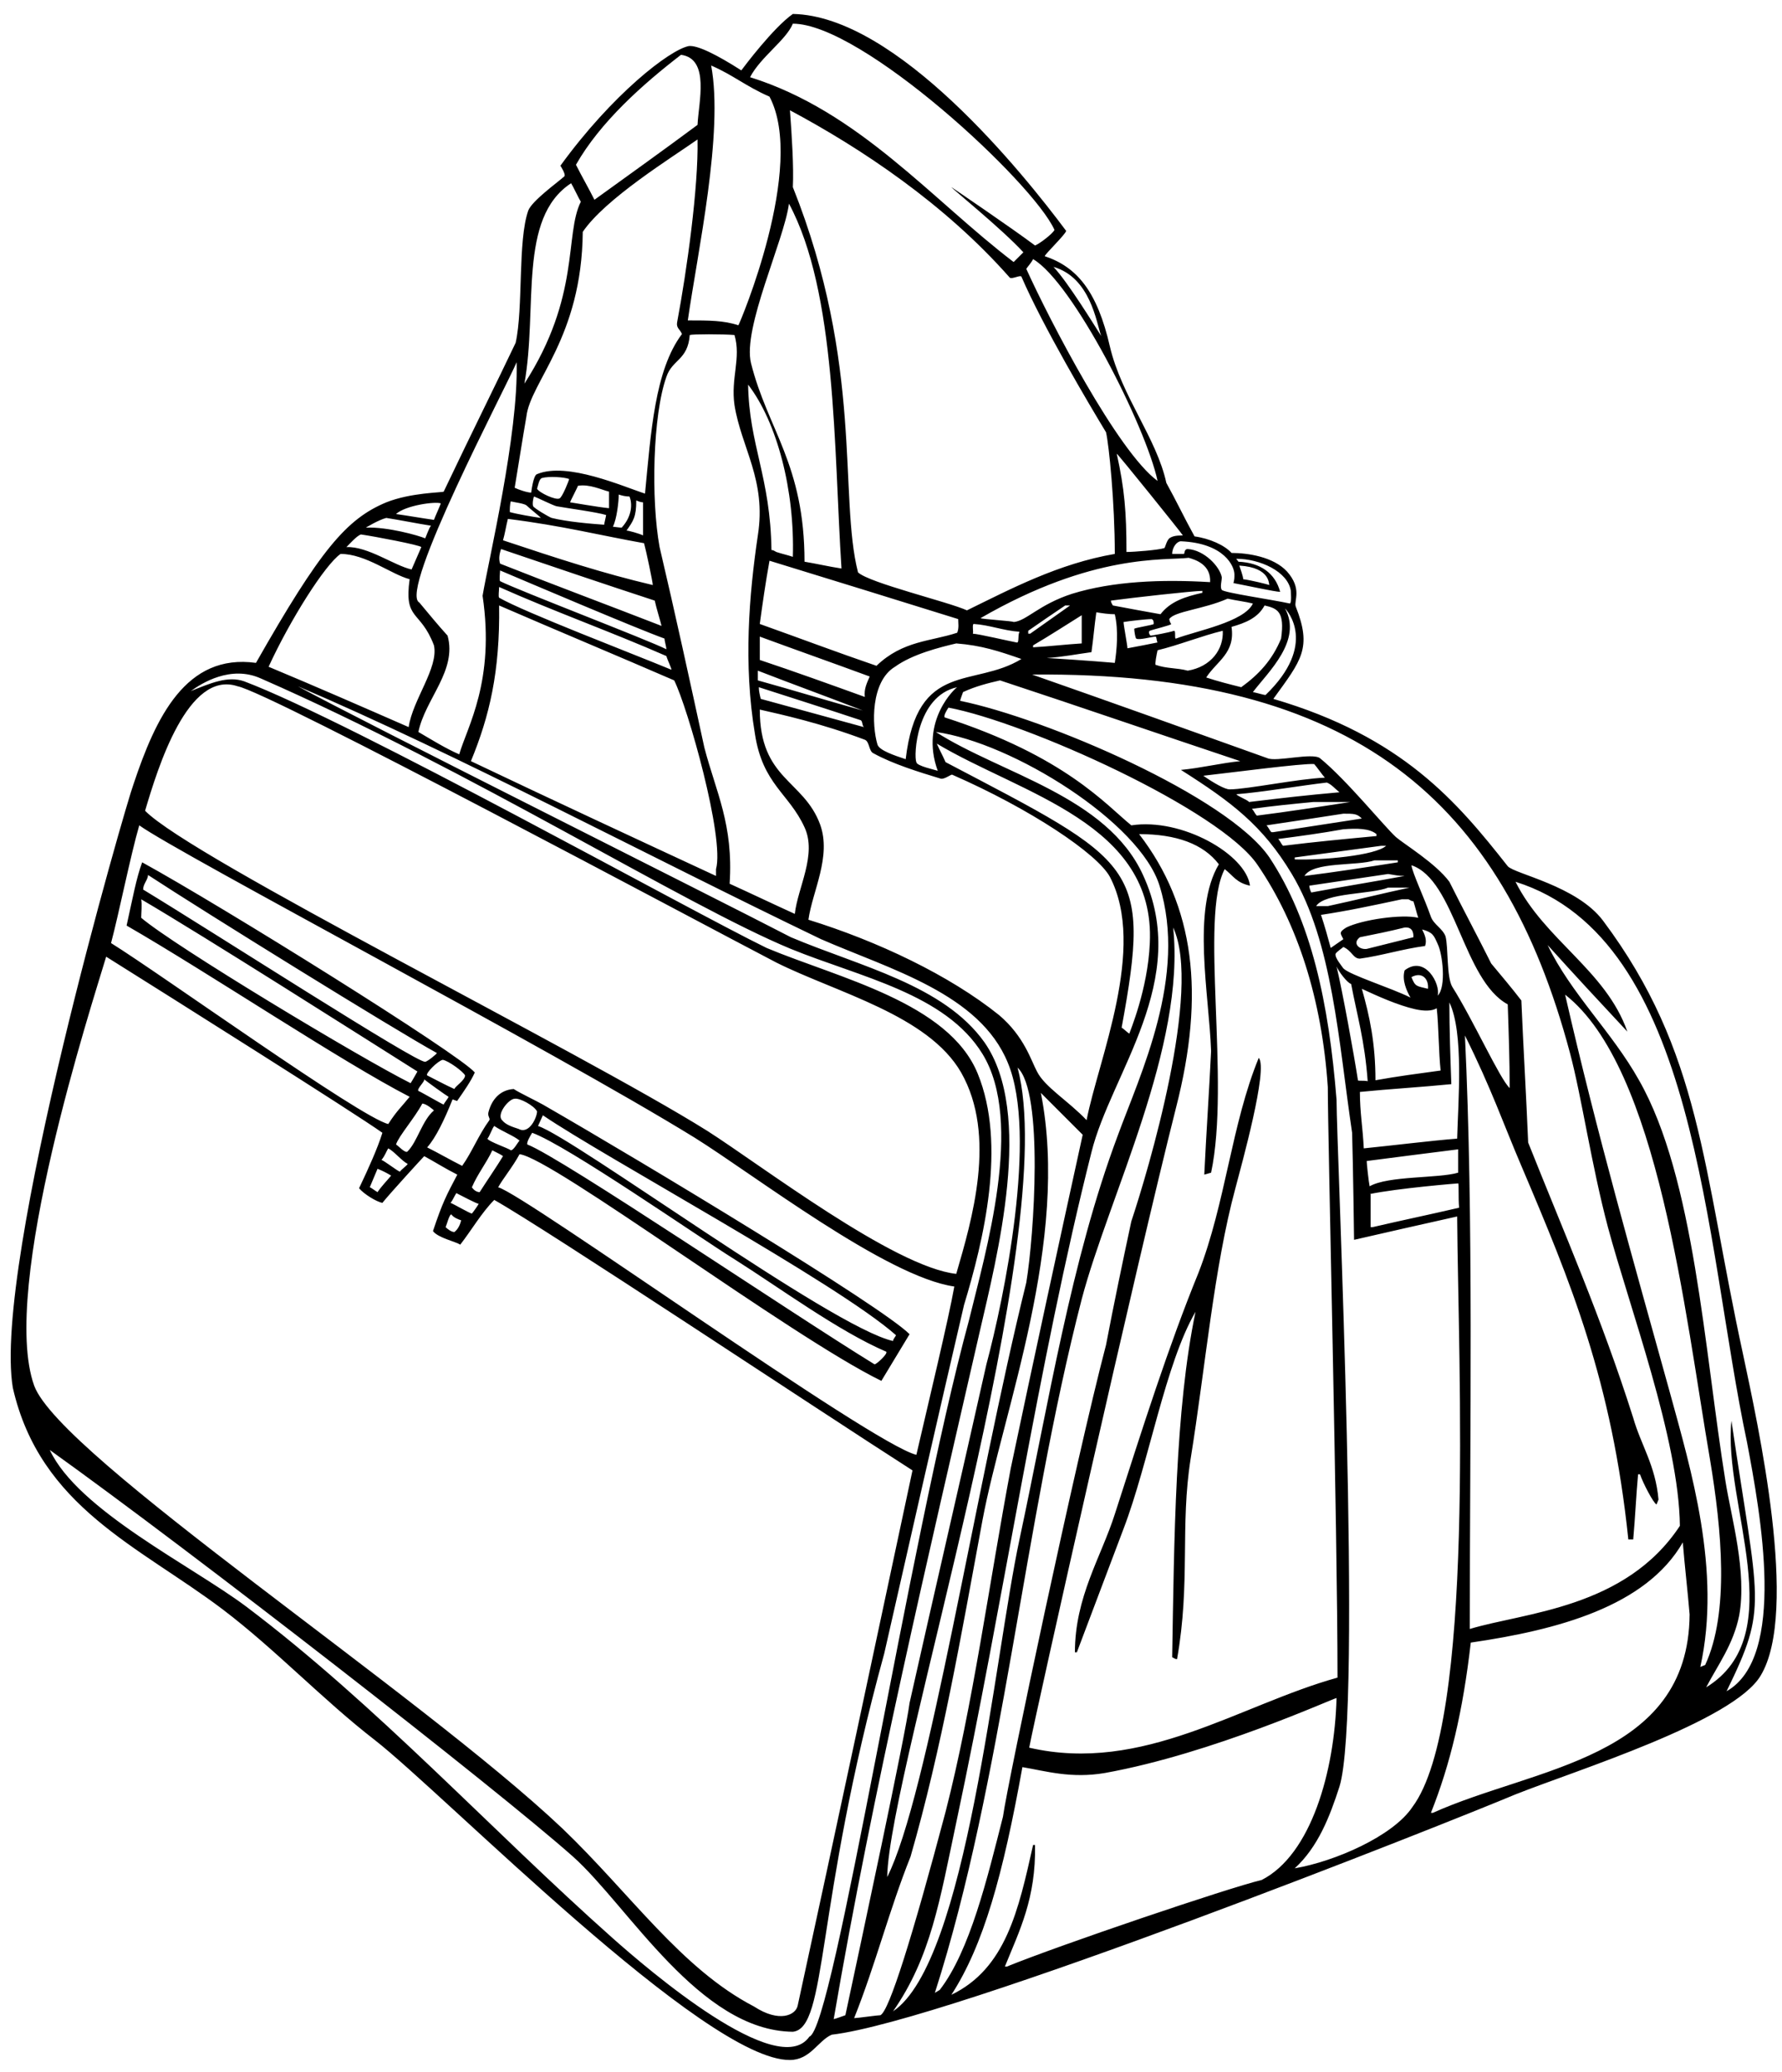 <svg width="117" height="136" viewBox="0 0 117 136" fill="none" xmlns="http://www.w3.org/2000/svg">
<path fill-rule="evenodd" clip-rule="evenodd" d="M114.447 88.914C111.765 76.589 111.701 69.054 105.251 60.433C103.527 58.134 99.44 57.367 98.993 56.856C95.672 52.642 92.096 48.363 83.603 45.873C85.454 43.318 86.157 42.552 85.071 39.806C84.944 39.423 85.518 38.657 84.497 37.507C83.603 36.549 81.942 36.294 80.857 36.294C80.41 35.783 79.388 35.336 78.43 35.208C77.791 34.059 77.217 32.845 76.578 31.696C75.939 28.758 73.641 26.012 72.874 22.756C72.044 19.116 70.703 17.519 68.596 16.817C68.596 16.689 69.937 15.412 70.001 15.156C67.191 11.389 58.889 1.043 52.056 0.916C50.779 1.81 48.863 4.364 48.672 4.62C47.075 3.598 45.798 2.959 45.223 3.023C43.946 3.279 40.178 6.216 36.794 10.878C36.794 10.878 37.177 11.453 37.049 11.58C36.538 12.027 34.942 13.177 34.686 13.815C33.984 15.795 34.367 20.201 33.856 22.5C32.579 25.182 31.046 28.248 29.131 32.271C29.003 32.335 26.959 32.335 25.363 32.973C22.745 34.059 21.02 36.102 16.806 43.51C12.208 42.871 10.228 47.086 8.759 51.492C8.312 52.642 -0.5 82.975 0.841 91.085C2.629 98.94 9.143 101.494 14.634 105.645C18.083 108.263 21.212 111.584 24.596 114.202C29.194 117.778 46.309 135.276 51.864 135.212C53.206 135.212 53.716 133.935 54.61 133.552C62.337 132.658 95.097 119.63 99.504 117.778C103.527 116.182 113.808 112.989 115.596 109.987C118.15 105.773 115.404 93.448 114.447 88.914ZM103.08 69.118C103.846 71.991 104.485 76.461 105.57 80.548C106.975 85.785 110.232 94.47 110.296 100.153C106.72 105.581 100.078 105.837 96.502 106.922C96.502 93.639 96.758 80.165 96.183 67.968C97.907 71.416 98.737 73.843 99.887 76.525C103.144 84.188 105.826 90.638 106.911 101.047H107.231C107.358 99.642 107.422 98.174 107.55 96.769H107.678C107.869 97.343 108.572 98.684 108.763 98.748L108.891 98.429C108.699 96.194 107.741 94.853 107.231 93.065C105.123 86.423 102.696 80.931 100.334 74.993C100.206 71.864 100.014 68.734 99.887 65.669C99.248 64.839 98.546 64.009 97.907 63.242C97.013 61.454 96.055 59.666 95.161 57.878C94.267 56.665 92.16 55.388 91.649 54.941C90.882 54.238 88.392 51.173 86.668 49.768C86.157 49.385 83.794 50.024 83.219 49.768C78.047 47.916 72.874 46.064 67.765 44.276C88.967 44.085 98.673 52.578 103.08 69.118ZM89.925 78.377C91.776 77.994 95.672 77.675 95.736 77.675C95.8 77.675 95.736 78.569 95.8 79.271C93.884 79.718 92.032 80.101 90.116 80.548H89.989V78.377H89.925ZM89.733 76.206C91.713 75.951 93.692 75.695 95.736 75.44V76.972C94.459 77.355 91.138 77.164 89.925 77.866C89.861 77.547 89.733 76.397 89.733 76.206ZM95.672 74.737C94.012 74.865 91.457 75.184 89.541 75.376C89.478 74.035 89.286 73.013 89.286 71.672C91.202 71.48 93.373 71.353 95.289 71.161C95.225 69.373 95.161 67.585 95.161 65.797C96.119 67.776 95.736 72.311 95.672 74.737ZM87.115 51.365C87.434 51.492 87.626 51.748 87.945 52.003C85.774 52.195 84.113 52.386 82.006 52.642C81.942 52.514 81.24 52.259 81.176 52.131C82.836 52.003 85.454 51.556 87.115 51.365ZM80.729 51.812C80.41 51.812 79.643 51.365 79.005 50.918C80.729 50.726 85.582 50.087 86.285 50.151C86.412 50.279 86.859 50.918 86.987 51.045C85.263 51.109 81.878 51.812 80.729 51.812ZM86.221 52.642H88.647C86.604 52.961 84.56 53.28 82.517 53.536C82.389 53.408 82.325 53.217 82.198 53.089C83.603 52.897 84.88 52.77 86.221 52.642ZM88.2 53.408C88.903 53.408 89.094 53.408 89.414 53.727L83.603 54.621H83.475C83.347 54.494 83.283 54.302 83.156 54.174C84.88 53.919 86.54 53.664 88.2 53.408ZM88.2 54.43C89.094 54.366 89.925 54.366 90.372 54.749V54.877C88.328 55.069 86.285 55.26 84.241 55.516C84.113 55.388 84.05 55.196 83.922 55.069C85.391 54.877 86.796 54.685 88.2 54.43ZM85.007 56.282C86.923 56.026 88.775 55.771 90.691 55.516H91.01C90.308 56.154 86.796 56.473 85.007 56.41V56.282ZM90.244 56.473H91.776V56.601C89.733 56.92 87.69 57.24 85.646 57.495C86.221 56.537 89.094 56.856 90.244 56.473ZM91.138 57.367C91.521 57.431 91.84 57.495 92.224 57.495C90.18 57.878 88.137 58.198 86.093 58.581C86.029 58.453 85.965 58.261 85.965 58.134C87.69 57.878 89.414 57.623 91.138 57.367ZM91.138 58.261H92.543C90.755 58.645 88.967 59.092 87.179 59.475H86.412C86.987 58.581 90.052 58.709 91.138 58.261ZM92.032 59.028H92.479C92.607 59.092 92.671 59.156 92.798 59.156C92.926 59.539 92.99 59.858 93.118 60.241C92.032 59.986 89.414 60.369 88.392 60.88C87.881 61.199 88.009 61.263 88.2 61.646C88.009 61.774 87.562 62.093 87.37 62.221C87.179 61.518 86.987 60.816 86.732 60.05C88.456 59.794 90.244 59.411 92.032 59.028ZM92.798 61.518C91.776 61.774 90.755 62.029 89.733 62.285C89.222 62.348 88.775 61.901 89.286 61.518C90.244 61.327 91.202 61.135 92.224 60.88C92.862 60.816 92.798 61.454 92.798 61.518ZM87.69 62.604C87.753 62.476 88.137 62.221 88.2 62.157C88.775 62.412 88.839 62.923 89.286 62.923C90.691 62.732 92.096 62.285 93.565 62.093C93.692 61.71 93.565 61.391 93.373 61.007C94.076 61.199 94.139 61.391 94.395 61.965C94.714 62.604 94.969 64.775 94.395 65.35C94.586 64.584 93.565 62.668 92.224 63.69C92.032 64.328 92.351 65.031 92.607 65.478C91.329 64.839 88.647 64.009 88.2 63.562C88.073 63.37 87.626 62.859 87.69 62.604ZM92.926 66.244C93.501 66.372 94.012 66.372 94.331 66.18C94.459 67.329 94.459 69.118 94.586 70.267C93.181 70.459 91.713 70.65 90.308 70.906C90.308 68.479 89.925 66.691 89.414 64.903C90.372 65.35 91.776 65.988 92.926 66.244ZM92.671 64.136C93.373 63.753 93.82 64.264 93.756 64.903C92.99 64.711 92.926 64.775 92.671 64.136ZM88.711 64.584C89.094 66.627 89.605 68.287 89.797 70.969C89.541 70.906 89.158 70.969 89.158 70.906C88.903 69.245 88.137 65.031 87.753 63.434C87.881 63.753 88.456 64.52 88.711 64.584ZM95.353 64.775C94.969 64.136 95.097 62.157 94.906 61.454C94.714 60.944 94.139 60.688 93.948 60.177C93.501 58.9 92.734 57.304 92.671 56.793C95.544 57.751 96.055 64.328 98.993 65.925C99.056 67.776 99.12 69.628 99.12 71.416C98.482 70.842 96.694 66.882 95.353 64.775ZM79.516 68.99C79.388 71.672 79.196 74.418 79.069 77.1L79.516 76.972C80.793 70.969 78.749 60.177 80.41 57.048C80.984 57.495 81.176 57.942 82.07 58.134C81.814 56.09 77.6 53.664 74.279 54.174C72.619 52.833 69.937 49.64 62.018 47.086C61.954 46.958 62.146 46.639 62.273 46.447C67.382 47.405 80.154 53.153 82.581 56.793C85.199 60.624 86.796 65.605 87.179 71.353C87.179 74.673 87.817 100.409 87.817 110.115C81.368 111.903 75.045 116.437 67.574 114.713C68.021 112.35 74.598 83.039 77.217 72.694C79.132 65.222 78.43 59.475 74.79 54.749C77.217 54.749 79.005 55.388 80.026 56.729C78.238 59.73 79.388 65.286 79.516 68.99ZM61.571 50.598C61.443 50.535 60.166 50.279 60.166 50.024C59.975 49.64 60.166 45.681 62.848 45.106C62.784 45.106 60.358 47.278 61.571 50.598ZM65.594 66.627C62.337 64.009 57.612 61.774 53.078 60.369C53.333 58.517 54.61 56.218 53.844 54.111C52.758 51.173 49.885 51.173 49.885 46.575C51.29 46.895 53.908 47.469 56.782 48.555C57.101 48.682 57.037 49.321 57.356 49.449C58.634 50.151 60.294 50.662 61.763 51.109C62.018 51.173 62.465 50.79 62.529 50.854C67.638 53.089 72.044 56.026 72.874 57.559C75.301 62.221 72.108 69.564 71.342 73.524C70.128 72.247 68.596 71.353 68.085 70.331C67.702 69.628 67.255 68.032 65.594 66.627ZM67.382 84.188C63.998 97.854 60.932 117.906 58.25 123.206C58.378 116.054 69.745 80.931 66.808 70.075C68.532 71.672 67.893 81.123 67.382 84.188ZM46.245 49.066C45.287 44.659 44.329 40.253 43.307 35.911C42.733 32.782 42.86 27.226 43.754 24.735C44.138 23.586 45.159 23.65 45.287 21.989C45.478 21.925 47.458 21.925 48.224 21.989C48.672 23.522 47.969 24.799 48.224 26.587C48.672 29.397 50.332 31.504 49.757 35.144C49.182 39.04 48.799 43.574 49.566 48.172C50.076 51.492 51.801 52.067 52.822 54.302C53.653 56.09 52.375 58.261 52.184 59.986C50.779 59.347 49.31 58.645 47.905 58.006C48.161 54.111 47.011 52.003 46.245 49.066ZM36.538 33.229C37.241 33.356 39.157 33.612 39.795 33.803C39.795 33.867 39.667 34.378 39.667 34.442C38.773 34.378 37.241 34.25 36.219 33.995C36.027 33.931 35.069 33.356 35.006 33.229C34.942 33.101 35.006 32.654 35.069 32.59C35.261 32.654 36.283 33.165 36.538 33.229ZM35.261 32.079C35.325 31.887 35.389 31.441 35.58 31.377C36.027 31.249 37.049 31.313 37.368 31.441C37.368 31.504 36.921 32.654 36.73 32.718C36.474 32.845 35.389 32.335 35.261 32.079ZM37.432 32.973C37.432 32.909 37.943 31.951 37.943 31.887C38.709 31.76 39.476 32.143 39.987 32.271V33.356C39.284 33.292 37.496 32.973 37.432 32.973ZM35.517 33.995C35.006 33.931 33.92 33.739 33.473 33.612C33.473 33.42 33.473 33.101 33.537 32.909C33.792 32.973 34.367 33.037 34.559 33.165C34.75 33.356 35.325 33.803 35.517 33.995ZM42.286 35.655C42.413 36.102 42.86 38.21 42.86 38.401C39.603 37.635 36.666 36.677 33.026 35.464C33.154 35.017 33.218 34.57 33.345 34.059C36.921 34.506 39.412 35.144 42.286 35.655ZM40.625 32.462C40.817 32.526 41.072 32.59 41.328 32.59C41.519 33.037 41.519 33.867 40.817 34.633C40.689 34.633 40.242 34.57 40.242 34.57C40.498 34.059 40.625 32.909 40.625 32.462ZM41.775 32.845C41.902 32.909 42.094 32.973 42.222 32.973V35.144C41.966 35.017 41.264 34.825 41.136 34.825C41.583 34.187 41.775 33.931 41.775 32.845ZM42.988 39.423C43.116 39.998 43.307 40.572 43.435 41.083C39.987 39.742 36.219 38.337 32.834 36.996C32.707 36.613 32.834 36.23 32.898 36.038C36.283 37.188 39.667 38.337 42.988 39.423ZM43.627 41.913C43.627 42.041 43.754 42.488 43.754 42.616C42.477 41.977 34.112 38.784 32.834 38.146C32.77 38.082 32.834 37.571 32.834 37.443C34.495 38.146 41.839 41.275 43.627 41.913ZM43.754 43.063C43.818 43.318 44.138 43.957 44.074 43.957C41.455 42.871 34.431 40.189 32.77 39.231C32.707 39.167 32.77 38.721 32.77 38.529C36.347 40.125 40.114 41.466 43.754 43.063ZM32.77 39.742C36.602 41.403 40.434 42.999 44.265 44.659C45.159 46.447 47.586 55.005 47.011 57.048V57.495C41.647 55.005 36.283 52.514 30.919 49.96C32.132 47.022 32.834 44.085 32.77 39.742ZM63.487 40.062C62.21 39.487 57.101 38.273 56.335 37.571C55.057 32.59 56.718 23.969 52.056 12.283C52.12 10.942 51.992 8.962 51.864 7.238C56.526 9.728 62.018 13.368 66.297 18.222C66.424 18.349 66.999 18.03 67.063 18.158C68.468 21.415 71.533 26.587 72.619 28.375C72.81 29.206 73.194 32.973 73.194 36.358C69.49 36.996 66.361 38.657 63.487 40.062ZM63.934 40.956C64.956 41.019 65.913 41.403 66.935 41.466C66.808 41.722 66.935 42.233 66.744 42.169C66.361 42.105 64.189 41.594 63.87 41.594C63.934 41.53 63.806 40.956 63.934 40.956ZM56.782 45.745C54.483 44.915 52.184 44.085 49.885 43.318V41.786C52.312 42.68 54.674 43.51 57.101 44.404C56.909 44.851 56.718 45.234 56.782 45.745ZM56.526 47.278C56.654 47.405 56.59 47.597 56.718 47.725C54.419 47.086 52.248 46.511 49.949 45.873C49.885 45.617 49.821 45.362 49.821 45.106C51.992 45.809 54.227 46.511 56.526 47.278ZM49.757 44.659V44.021C52.056 44.915 54.355 45.745 56.654 46.639C54.355 46.001 52.056 45.298 49.757 44.659ZM49.885 40.956C50.076 39.551 50.268 38.21 50.523 36.805C54.674 38.082 58.825 39.359 62.912 40.636C62.912 40.892 62.976 41.211 62.848 41.53C61.124 42.105 59.272 42.041 57.548 43.702C54.93 42.807 52.567 41.913 49.885 40.956ZM55.249 37.316C54.419 37.188 53.589 36.996 52.822 36.869C52.822 30.483 50.396 28.184 49.31 23.841C48.735 21.542 51.481 15.795 51.801 13.368C54.93 19.18 54.738 29.397 55.249 37.316ZM52.056 36.549C51.673 36.422 51.354 36.358 50.97 36.23C50.843 36.166 50.779 36.102 50.651 36.102C50.587 31.313 49.182 29.205 49.118 25.246C51.034 27.737 52.184 32.207 52.056 36.549ZM62.082 50.024C61.827 49.449 61.763 49.385 61.507 48.81C67.063 52.131 75.876 54.047 75.492 61.901C75.365 64.967 74.151 67.776 74.151 67.84C74.088 67.84 73.704 67.457 73.641 67.457C75.62 56.729 74.598 56.601 62.082 50.024ZM59.464 49.832C58.697 49.577 57.739 49.257 57.612 48.874C57.229 47.597 57.165 44.723 58.761 43.765C59.911 42.935 61.699 42.488 62.784 42.233C64.445 42.361 65.594 42.744 67.063 43.255C63.934 45.17 60.23 43.318 59.464 49.832ZM66.552 40.828C66.552 40.764 64.381 40.636 64.381 40.572C71.789 36.294 76.45 36.805 78.047 36.613C78.494 36.741 79.516 37.06 79.452 38.21C76.259 38.018 73.066 38.146 70.384 38.976C68.213 39.678 67.382 40.764 66.552 40.828ZM71.661 42.807C71.789 41.913 71.852 41.083 71.98 40.189C72.363 40.253 72.81 40.317 73.194 40.317C73.449 41.403 73.321 42.68 73.194 43.51C71.789 43.382 68.851 43.191 68.723 43.191C69.745 43.127 70.703 42.935 71.661 42.807ZM67.829 42.488V42.361C68.915 41.722 70.001 41.019 71.022 40.381V42.233C70.001 42.297 68.915 42.424 67.829 42.488ZM73.066 39.742C73.002 39.614 72.938 39.551 72.938 39.423C74.343 39.231 78.366 38.784 78.941 38.784V38.912C77.791 39.167 76.834 39.487 76.195 40.317C75.109 40.125 74.088 39.934 73.066 39.742ZM75.62 40.636C75.748 40.7 75.748 40.828 75.748 40.956C75.748 41.019 74.471 41.211 74.471 41.275C74.471 41.403 74.534 41.85 74.598 41.913C74.79 42.041 75.62 41.786 75.876 41.786C75.939 41.786 75.939 42.105 76.003 42.169C75.365 42.297 74.726 42.424 74.024 42.552C74.024 42.361 73.768 41.019 73.768 40.828C74.151 40.764 75.237 40.636 75.62 40.636ZM76.003 42.68C77.344 42.361 78.941 41.722 80.282 41.403C80.346 42.616 79.516 43.765 77.983 44.021C77.281 43.829 76.578 43.893 75.876 43.638C75.812 43.638 75.939 42.935 76.003 42.68ZM80.857 41.147C81.751 40.892 82.581 40.572 83.028 39.742C83.858 39.934 84.369 40.125 84.113 41.913C83.539 43.318 82.645 44.276 81.495 45.106C80.729 44.915 79.963 44.723 79.196 44.468C79.899 43.382 81.112 42.871 80.857 41.147ZM77.217 41.913C77.089 41.977 77.217 41.403 77.089 41.403C76.706 41.53 75.62 41.722 75.556 41.722C75.492 41.722 75.365 41.466 75.492 41.403C75.62 41.339 76.961 41.019 76.897 40.956C76.834 40.892 76.77 40.7 76.77 40.636C77.089 40.125 79.005 39.998 80.601 39.295C81.176 39.423 81.751 39.487 82.261 39.614C81.687 40.828 78.558 41.403 77.217 41.913ZM67.51 41.403C68.34 40.828 69.17 40.253 69.937 39.742H70.256C69.362 40.381 68.532 40.956 67.638 41.594H67.51V41.403ZM83.092 45.617C82.964 45.617 82.581 45.49 82.261 45.426C83.283 44.085 85.518 42.041 84.369 39.934C84.497 40.062 86.54 42.297 83.092 45.617ZM81.048 37.699C81.048 37.954 81.048 38.018 80.984 38.273C81.687 38.401 83.73 38.848 84.05 38.848C83.73 37.635 82.772 36.932 81.304 36.869C81.304 36.805 81.176 36.741 81.176 36.677C82.709 36.677 84.56 37.507 84.752 38.784C84.752 38.912 84.816 39.551 84.688 39.614C83.539 39.359 80.41 38.912 80.218 38.721C80.09 38.529 80.218 38.146 80.218 37.89C80.09 37.188 79.069 36.102 77.983 36.038C77.728 36.038 77.791 36.358 77.728 36.358C77.6 36.358 77.217 36.358 76.961 36.358C76.961 35.911 77.281 35.528 77.536 35.528C80.41 35.655 81.048 37.188 81.048 37.699ZM81.368 37.124C83.475 37.252 83.283 38.401 83.347 38.401C83.156 38.337 82.134 38.082 81.623 38.018C81.623 37.827 81.431 37.316 81.368 37.124ZM77.664 35.144C77.153 35.144 76.961 35.208 76.77 35.336C76.578 35.528 76.514 35.911 76.45 35.974C76.067 36.102 74.471 36.23 73.96 36.23C73.96 33.612 73.832 32.079 73.321 29.78C73.385 29.78 77.6 35.017 77.664 35.144ZM72.299 22.053C71.852 21.351 70.128 18.541 69.17 17.519C71.597 18.222 71.98 21.159 72.299 22.053ZM76.003 31.568C73.385 29.652 68.915 21.032 67.382 17.647C67.51 17.455 67.702 17.264 67.829 17.008C70.448 18.541 75.237 27.992 76.003 31.568ZM52.056 1.554C56.59 1.554 67.829 11.963 69.234 15.092C69.106 15.348 68.276 15.987 67.957 16.114C66.424 14.965 62.657 12.41 62.465 12.283C62.465 12.347 65.786 15.029 67.191 16.561C66.999 16.753 66.808 16.945 66.552 17.2C61.188 13.113 56.398 7.302 49.246 5.067C49.949 3.726 51.609 2.64 52.056 1.554ZM50.523 6.344C52.95 10.942 48.544 21.287 48.48 21.351C47.522 21.032 46.564 21.032 45.159 21.032C45.798 16.561 47.522 8.707 46.692 4.3C48.161 4.939 48.927 5.641 50.523 6.344ZM44.712 3.598C46.628 3.853 45.862 6.727 45.798 8.196C43.563 9.856 41.328 11.453 39.029 13.113C38.646 12.347 38.199 11.58 37.815 10.814C39.412 8.004 42.222 5.514 44.712 3.598ZM37.496 12.027C37.624 12.219 38.007 13.049 38.135 13.241C37.049 15.412 38.135 19.435 34.431 25.182C35.325 20.201 33.984 14.326 37.496 12.027ZM38.262 15.22C39.731 13.049 44.074 10.367 45.798 9.154C45.862 12.283 45.095 17.775 44.457 21.159C44.393 21.542 44.648 21.606 44.776 21.925C42.988 24.288 42.733 28.439 42.349 32.398C40.944 31.951 37.241 30.291 35.261 31.121C35.006 31.185 34.878 32.335 34.878 32.335C34.623 32.335 34.048 32.143 33.792 32.015C34.048 30.483 34.303 28.822 34.559 27.354C34.814 25.055 38.199 22.181 38.262 15.22ZM33.92 23.777C34.048 28.503 32.068 36.805 31.685 39.104C32.515 44.723 30.663 47.725 30.152 49.513C29.258 49.13 28.236 48.491 27.47 48.044C27.917 45.873 30.025 44.021 29.386 41.722C28.747 41.019 28.173 40.317 27.534 39.551C26.129 38.848 33.281 25.31 33.92 23.777ZM28.939 33.037C28.939 33.101 28.556 33.931 28.492 34.123C27.598 33.995 26.895 33.867 26.001 33.739C26.64 33.165 28.556 32.909 28.939 33.037ZM25.363 33.995C26.193 34.123 27.47 34.378 28.3 34.506C28.173 34.633 27.981 35.208 27.917 35.336C27.47 35.144 25.427 34.57 24.022 34.633C24.022 34.633 24.852 34.123 25.363 33.995ZM23.703 35.081C24.596 35.208 27.598 35.783 27.662 35.911C27.598 36.038 27.087 37.252 27.023 37.379C25.874 37.124 24.149 35.847 22.745 35.911C22.936 35.719 23.447 35.144 23.703 35.081ZM22.361 36.358C24.022 36.358 25.682 37.699 26.895 38.018C26.512 40.764 27.598 39.998 28.492 42.361C28.811 43.829 27.087 45.937 26.832 47.725C23.766 46.384 20.701 45.043 17.636 43.765C19.041 40.7 21.34 37.06 22.361 36.358ZM15.592 45.043C17.7 45.426 46.053 60.624 50.97 63.179C54.93 65.158 60.932 66.627 63.104 70.395C65.466 74.546 63.806 80.101 62.784 83.614C58.697 83.167 49.949 76.461 46.436 74.226C38.071 68.99 12.591 56.346 9.526 53.217C10.356 50.407 12.336 43.957 15.592 45.043ZM9.143 54.174C11.825 56.09 36.283 68.926 45.606 74.673C49.502 77.1 58.187 83.805 62.657 84.444C62.273 86.615 60.932 92.171 60.166 95.491C57.229 94.789 34.431 78.377 32.707 77.93C33.026 77.355 33.665 76.589 34.112 75.759C36.283 76.014 51.864 87.701 57.867 90.638L59.719 87.573C57.867 85.721 42.413 76.397 35.644 72.502C35.197 72.247 34.112 71.736 33.728 71.48C32.77 71.544 32.26 72.247 32.068 73.013C32.004 73.268 32.196 73.396 32.132 73.524C31.43 74.482 30.983 75.631 30.344 76.525C29.578 76.142 28.811 75.695 28.045 75.312C28.62 74.673 29.194 73.46 29.705 72.183C29.705 72.119 30.025 72.311 30.025 72.247C30.472 71.608 30.919 70.969 31.174 70.395C30.152 69.181 14.571 59.475 9.334 56.601C8.951 57.623 8.696 59.028 8.312 60.752C13.741 63.881 22.425 69.692 26.895 71.991C26.385 72.63 26.065 72.885 25.491 73.779C23.639 73.332 10.675 64.009 7.291 61.901C7.802 59.986 8.568 56.154 9.143 54.174ZM29.578 78.952C29.705 78.824 29.833 78.505 29.961 78.313C30.216 78.441 31.302 79.016 31.43 79.016C31.366 79.143 31.046 79.591 30.983 79.654C30.855 79.654 29.769 79.016 29.578 78.952ZM30.28 80.101C30.216 80.357 30.088 80.676 29.833 80.868C29.641 80.868 29.386 80.676 29.258 80.548C29.322 80.421 29.514 79.654 29.641 79.718C29.769 79.91 30.088 80.037 30.28 80.101ZM30.983 77.93C31.366 77.036 31.94 76.334 32.324 75.504C32.707 75.695 32.962 75.823 33.026 75.887C32.643 76.525 31.94 77.547 31.493 78.249C31.302 78.249 31.11 78.122 30.983 77.93ZM48.224 82.656C51.162 84.508 55.057 87.381 58.187 88.722C58.314 88.85 57.548 89.552 57.42 89.552C51.801 86.104 36.921 76.014 34.623 75.12C34.559 74.993 34.814 74.546 34.942 74.354C37.241 75.184 45.862 81.187 48.224 82.656ZM35.325 73.907C35.389 73.779 35.58 73.332 35.644 73.204C39.667 75.951 54.93 84.188 58.825 87.637C58.825 87.701 58.634 87.892 58.634 88.02C54.61 87.126 37.688 74.673 35.325 73.907ZM34.048 74.099C33.665 73.971 33.218 73.843 32.962 73.524C32.579 73.141 33.409 72.119 33.792 72.119C34.112 72.055 35.069 72.566 35.261 72.949C35.261 73.332 34.75 74.482 34.048 74.099ZM34.112 74.865C33.984 74.993 33.728 75.504 33.537 75.504C33.409 75.376 32.068 74.929 32.004 74.737C32.132 74.609 32.324 74.035 32.451 73.907C33.026 74.29 33.728 74.546 34.112 74.865ZM25.044 76.142C25.299 75.823 25.363 75.567 25.491 75.376C25.874 75.567 26.385 76.206 26.768 76.397C26.704 76.525 26.321 76.781 26.257 76.908C26.065 76.844 25.171 76.142 25.044 76.142ZM25.682 77.164C25.363 77.547 25.044 77.866 24.788 78.249C24.66 78.186 24.341 77.93 24.277 77.93C24.469 77.483 24.596 77.164 24.788 76.717C25.107 76.844 25.363 76.972 25.682 77.164ZM26.001 75.12C26.193 74.546 27.215 73.396 27.726 72.438C27.981 72.438 28.428 72.821 28.492 72.885C27.726 73.524 27.406 74.929 26.768 75.567C26.64 75.759 26.129 75.184 26.001 75.12ZM9.27 59.028C13.421 61.454 23.958 68.16 27.406 70.331C27.406 70.331 27.087 70.906 26.959 71.097C23.639 69.437 11.441 62.093 9.27 60.241C9.27 59.986 9.334 59.347 9.27 59.028ZM27.853 70.842C27.981 70.969 29.322 71.927 29.45 71.991C29.45 72.055 29.131 72.438 29.131 72.502C29.067 72.502 27.534 71.608 27.47 71.608C27.343 71.48 27.917 70.969 27.853 70.842ZM28.045 70.586C27.917 70.459 28.747 69.628 29.067 69.564C29.45 69.628 30.408 70.331 30.535 70.586C30.535 70.906 29.897 71.289 29.833 71.48C29.258 71.225 28.556 70.842 28.045 70.586ZM27.917 69.692C27.406 69.82 13.932 61.135 9.398 58.389C9.398 58.006 9.717 57.751 9.717 57.431C13.421 59.858 26.001 67.649 28.683 69.118C28.683 69.181 28.045 69.692 27.917 69.692ZM6.971 62.795C11.25 65.478 23.319 73.077 25.107 74.354C24.788 75.376 24.213 76.653 23.575 77.994C23.894 78.377 24.724 78.888 25.107 78.952C25.618 78.313 27.726 76.014 27.853 75.887C28.556 76.27 29.258 76.717 30.025 77.1C29.322 78.441 29.067 78.888 28.428 80.804C28.747 81.251 29.961 81.506 30.216 81.698C30.919 80.804 31.621 79.591 32.451 78.76C35.964 80.74 53.525 92.426 59.911 96.513C57.42 108.199 54.93 119.886 52.375 131.636C52.248 132.274 51.162 132.785 49.502 131.7C44.712 129.209 41.392 124.292 36.921 120.013C27.47 111.073 3.97 95.619 2.246 90.957C-0.053 84.572 6.077 65.797 6.971 62.795ZM53.142 133.679C51.098 136.617 42.541 129.273 40.242 127.23C32.26 120.141 24.724 111.903 16.167 105.453C12.591 102.771 5.119 99.131 3.268 95.172C12.719 101.941 32.515 117.331 37.624 121.865C41.264 125.122 45.926 133.296 52.056 133.36C54.355 133.105 53.461 125.25 58.059 108.519C59.783 100.919 61.507 93.32 63.295 85.657C64.573 81.442 66.105 75.12 64.189 70.459C62.273 65.797 55.057 64.2 50.332 62.221C45.095 59.666 23.128 47.405 16.039 44.723C14.954 44.34 13.804 44.851 12.527 45.362C13.23 44.851 15.145 43.638 17.125 44.532C30.983 50.598 44.968 59.411 51.928 62.285C56.462 64.136 62.082 65.222 64.509 69.181C67.255 73.651 64.7 82.209 63.615 86.679C59.655 101.239 54.738 133.168 53.142 133.679ZM54.738 132.53C57.292 117.587 60.996 101.941 64.317 87.445C65.466 82.464 67.893 73.077 64.636 68.415C61.954 64.647 56.462 63.434 51.928 61.518C46.756 58.836 23.511 47.214 19.552 45.043C30.025 49.513 42.477 56.154 53.908 61.646C58.442 63.626 64.317 65.222 66.169 69.756C68.149 74.482 65.913 85.274 64.764 89.552C63.104 96.96 61.38 104.368 59.719 111.776C59.464 113.819 56.462 127.804 55.505 132.274C55.505 132.274 54.802 132.53 54.738 132.53ZM57.803 132.274C57.612 132.274 56.271 132.466 56.079 132.466C57.484 128.954 58.378 125.378 59.783 121.865C61.827 114.777 63.104 107.369 64.509 99.77C65.85 92.618 70.256 81.442 68.34 71.736C69.234 72.63 70.192 73.588 71.086 74.482C69.49 81.762 67.893 89.106 66.361 96.385C64.956 103.857 63.87 111.967 62.082 118.928C59.911 127.102 58.378 132.019 57.803 132.274ZM58.634 132.019C61.124 128.443 61.699 124.739 62.784 119.63C65.913 104.943 68.149 89.552 71.661 75.631C72.938 70.459 78.238 64.328 75.045 57.431C72.683 52.259 65.722 50.79 61.443 48.044C66.488 48.746 74.854 53.983 76.131 58.134C77.983 64.073 74.854 70.522 73.385 74.546C70.32 82.72 68.851 92.107 66.935 101.047C65.275 108.774 63.487 128.762 58.634 132.019ZM61.38 130.806C65.85 116.884 67.191 100.089 71.022 85.274C72.81 78.505 77.855 68.671 77.025 60.88C78.941 64.967 75.365 76.908 74.279 80.165C73.704 82.847 73.13 85.593 72.619 88.275C70.639 95.811 66.169 116.948 65.85 119.247C64.828 123.27 63.678 128.06 61.699 130.614L61.38 130.806ZM82.836 123.398C80.665 123.909 69.553 127.677 66.105 129.081H65.977C66.935 126.719 68.021 124.611 67.957 121.099H67.829C66.871 125.378 66.041 129.209 62.465 130.933C64.573 127.677 65.85 123.079 67.127 115.99C68.659 116.246 70.32 116.757 72.555 116.373C79.643 115.096 87.562 111.456 87.753 111.456C87.626 116.246 86.093 121.738 82.836 123.398ZM85.007 122.632C86.54 121.227 87.306 119.247 87.945 117.267C89.478 112.35 87.753 75.376 87.753 72.183C87.243 65.797 86.093 60.433 83.347 56.282C80.601 52.259 68.659 47.15 63.04 46.001C63.04 45.937 63.231 45.426 63.231 45.426C64.062 45.043 64.828 44.851 65.658 44.659C70.895 46.384 76.259 48.236 81.431 49.96C80.154 50.087 78.877 50.407 77.536 50.535C80.857 52.642 82.9 54.174 84.816 57.367C87.498 61.838 87.881 68.351 88.775 74.354C88.839 76.525 88.903 81.251 88.903 81.379C91.138 80.868 93.373 80.357 95.672 79.846C95.736 89.552 96.885 113.053 92.734 118.608C91.457 120.524 87.626 122.185 85.007 122.632ZM94.076 118.992H93.948C95.225 115.799 96.055 112.286 96.566 107.816C102.249 106.986 108.061 105.453 110.487 101.239C110.615 102.835 110.807 104.432 110.934 105.964C110.87 115.479 100.717 115.99 94.076 118.992ZM109.657 91.468C107.23 82.72 104.868 74.482 102.76 65.286C108.891 70.075 110.615 86.168 112.275 95.811C113.042 100.409 113.553 105.837 111.956 109.285L111.637 109.413C113.042 103.091 110.998 96.385 109.657 91.468ZM113.361 111.009C116.107 105.39 115.468 105.39 113.68 93.256C113.106 98.684 117.64 107.305 112.02 110.754C112.786 109.285 113.808 107.944 114.191 106.028C114.702 103.155 113.68 99.642 113.297 97.279C111.892 88.595 111.254 77.291 107.614 70.906C105.826 67.713 103.144 65.222 101.611 62.029C103.335 63.945 105.059 65.797 106.847 67.713C105.442 63.69 101.419 61.71 99.504 57.878C111.509 61.646 111.892 81.442 114.702 94.661C115.596 99.387 117.32 108.774 113.361 111.009ZM73.194 99.387C72.299 102.197 70.575 104.815 70.575 108.455H70.703C71.725 105.773 72.746 103.027 73.768 100.345C75.429 96.002 76.514 89.489 78.494 86.104C77.153 92.49 77.089 101.175 76.961 108.774C77.089 108.838 77.153 108.902 77.281 108.902C78.174 103.857 77.472 100.153 78.174 95.747C79.132 89.808 79.707 83.167 81.112 77.994C81.495 76.525 83.283 70.139 82.645 69.437C80.857 73.779 80.473 78.952 78.685 83.55C76.706 88.403 75.045 93.639 73.194 99.387Z" fill="black"/>
</svg>
